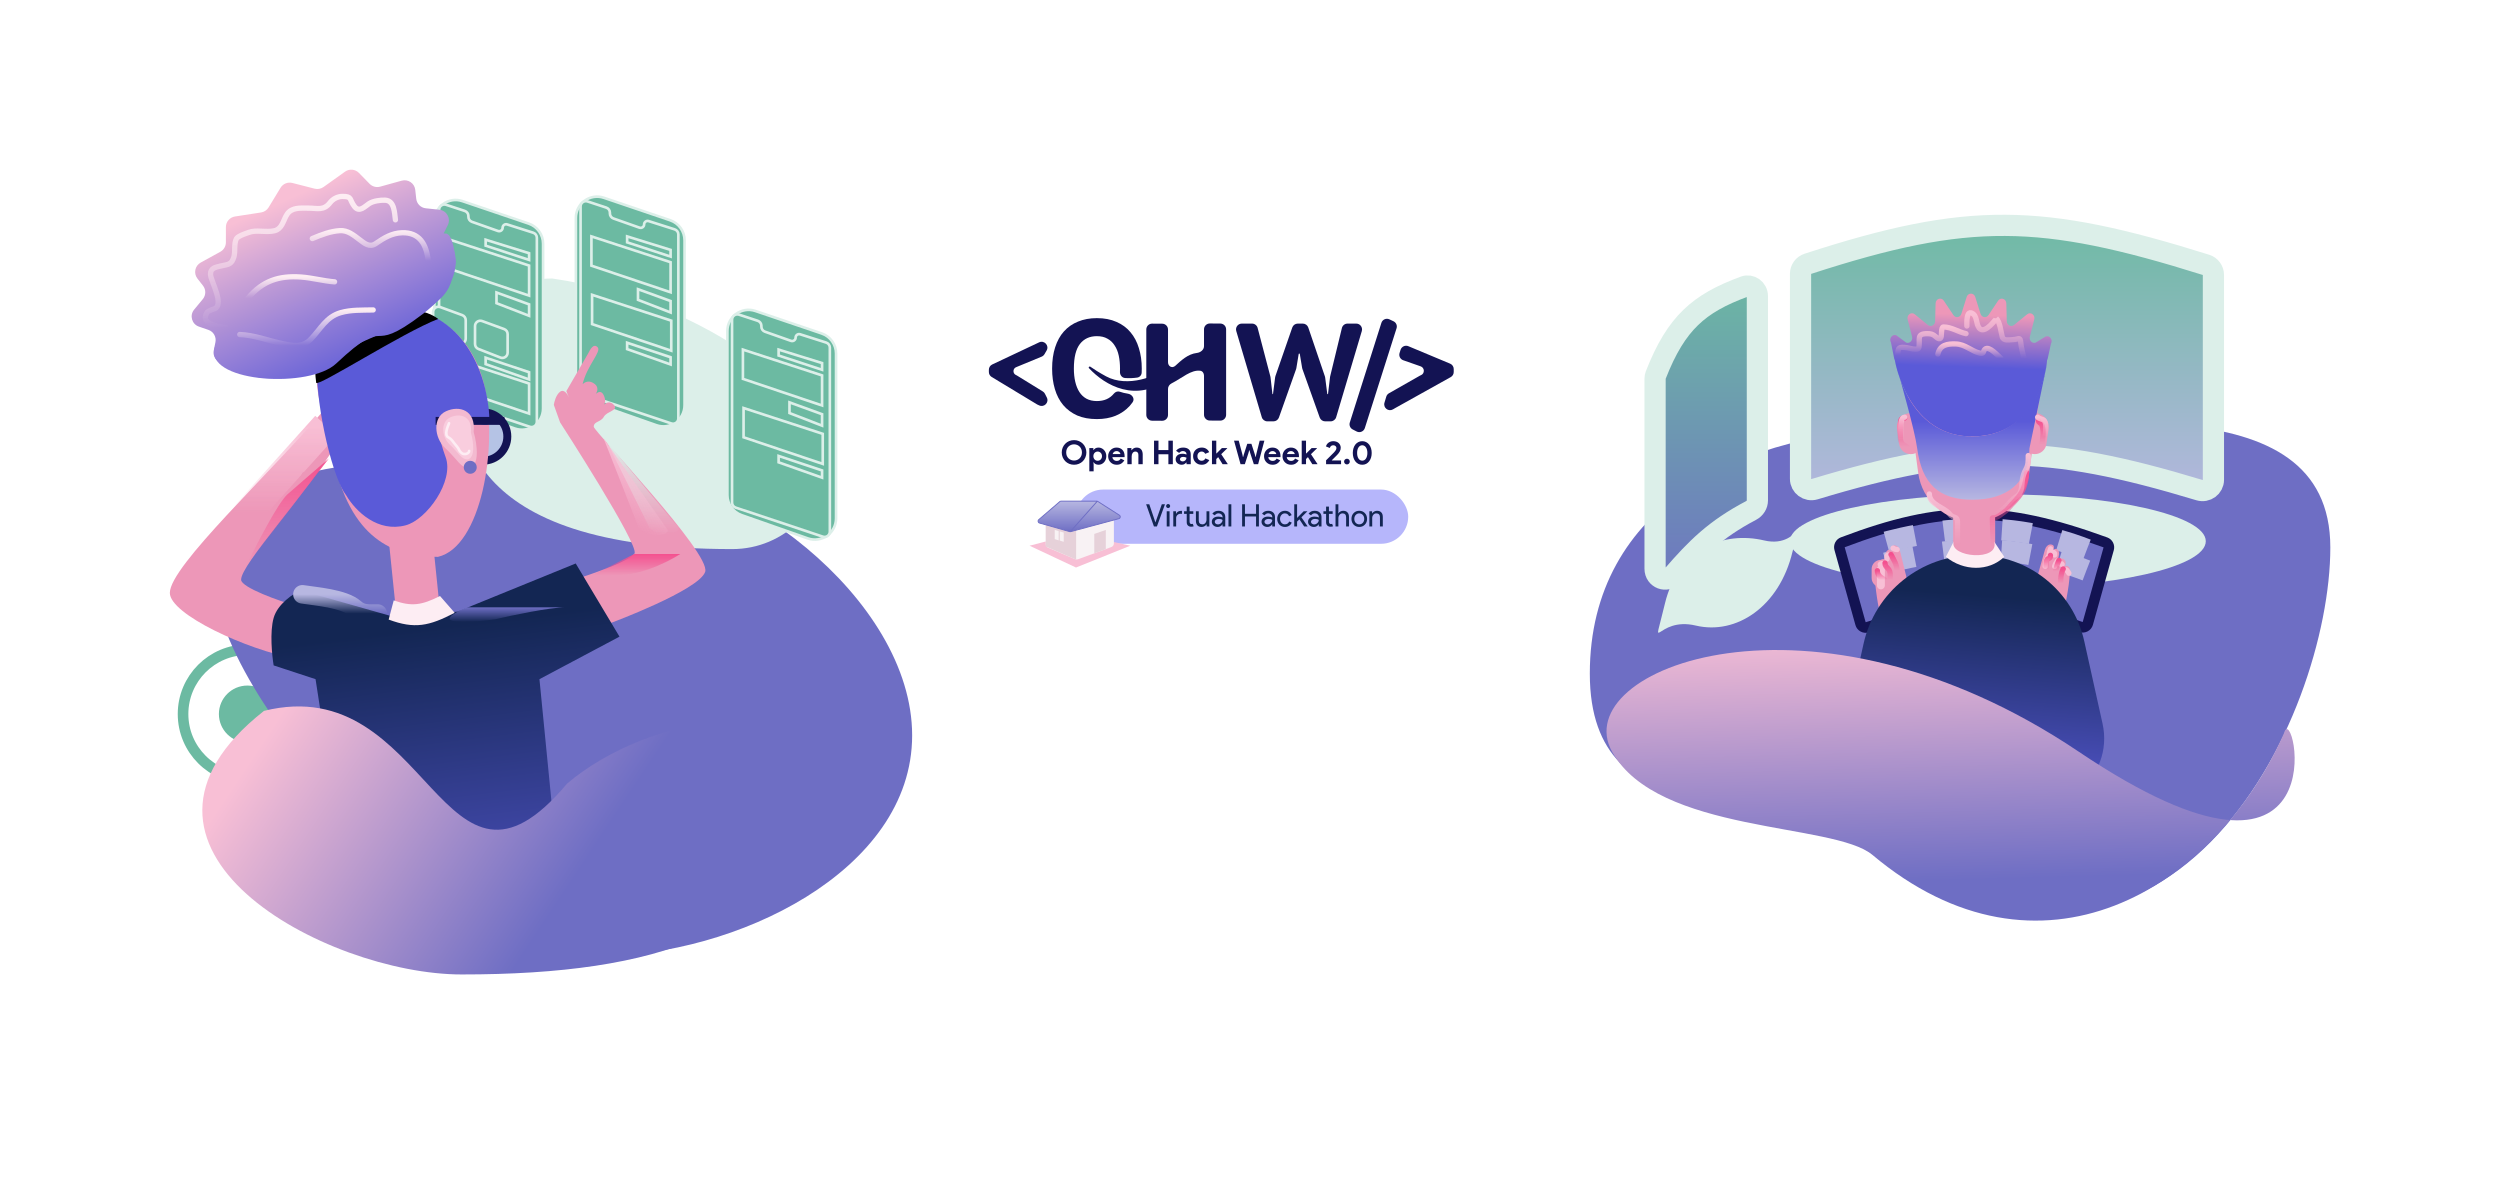 <svg width="943" height="447" viewBox="0 0 943 447" fill="none" xmlns="http://www.w3.org/2000/svg">
<g filter="url(#filter0_d)">
<path d="M887 190.502C887 253.809 826.903 386.193 707.129 301.279C676.773 279.758 607.679 301.382 607.679 238.075C607.679 174.767 665.116 145.874 728.424 145.874C791.731 145.874 887 127.194 887 190.502Z" fill="#6E6EC4"/>
<ellipse cx="761.592" cy="188.152" rx="78.431" ry="17.716" fill="#DCEFE9"/>
<path d="M684.157 192.037C679.179 212.969 662.845 223.574 647.673 219.966C632.5 216.358 631.003 232.707 635.98 211.775C640.958 190.843 658.289 184.25 673.461 187.858C688.634 191.465 689.134 171.105 684.157 192.037Z" fill="#DCEFE9"/>
<path d="M689.883 83.522C720.391 73.598 742.331 68.891 764.331 69.002C786.349 69.114 808.73 74.053 840.132 83.916C841.774 84.432 842.903 85.968 842.903 87.703V165.004C842.903 167.671 840.266 169.668 837.594 168.86C808.858 160.162 787.023 155.632 765.052 155.546C743.075 155.461 721.234 159.822 692.481 168.511C689.801 169.321 687.162 167.318 687.162 164.651V87.289C687.162 85.568 688.269 84.047 689.883 83.522Z" fill="url(#paint0_linear)" stroke="#DCEFE9" stroke-width="8" stroke-linejoin="round"/>
<path d="M632.548 125.467C636.485 115.396 640.621 108.712 645.734 103.76C650.843 98.81 657.197 95.329 666.024 92.093C668.265 91.272 670.883 92.952 670.883 95.737V172.788C670.883 174.291 670.002 175.766 668.503 176.555C654.829 183.757 647.838 190.857 638.994 201.043C636.607 203.792 632.294 202.179 632.294 198.542V126.848C632.294 126.363 632.384 125.888 632.548 125.467Z" fill="url(#paint1_linear)" stroke="#DCEFE9" stroke-width="8" stroke-linejoin="round"/>
<path d="M703.073 188.566C721.797 181.47 736.75 177.952 751.872 177.94C767 177.929 782.454 181.427 802.18 188.603C803.14 188.952 803.677 189.992 803.397 190.992L795.523 219.151C795.215 220.25 794.039 220.877 792.94 220.51C774.509 214.348 763.6 211.372 752.606 211.503C741.641 211.633 730.727 214.856 712.329 220.611C711.247 220.95 710.102 220.327 709.799 219.242L701.885 190.942C701.608 189.951 702.131 188.923 703.073 188.566Z" fill="#6E6EC4" stroke="#131353" stroke-width="4"/>
<path d="M795.163 191.283C789.431 189.047 772.866 182.993 752.459 183.543C732.052 184.094 715.612 189.506 709.944 191.283" stroke="#B7B7E1" stroke-width="8" stroke-dasharray="11 11"/>
<path d="M794.974 199.195C789.242 196.959 772.677 190.905 752.27 191.455C731.863 192.005 715.424 197.418 709.755 199.195" stroke="#B7B7E1" stroke-width="8" stroke-dasharray="11 11"/>
<path d="M775.695 204.32L779.361 191.318C779.606 190.516 780.461 189.014 781.927 189.426C783.024 189.735 782.822 190.768 782.395 191.605C782.819 191.11 783.437 190.764 784.127 191.318C785.153 192.144 784.554 194.185 784.127 195.102C784.615 194.758 785.813 194.277 786.693 195.102C787.573 195.928 787.059 197.396 786.693 198.026C786.937 197.625 787.646 197.063 788.526 198.026C789.405 198.989 787.67 209.709 786.693 213.436L775.695 204.32Z" fill="#ED97B8"/>
<path d="M727.89 204.83L724.655 191.74C724.438 190.931 723.637 189.408 722.176 189.783C721.083 190.063 721.252 191.101 721.649 191.949C721.245 191.443 720.644 191.081 719.946 191.618C718.908 192.417 719.438 194.472 719.834 195.4C719.361 195.044 718.192 194.532 717.298 195.335C716.404 196.138 716.868 197.618 717.211 198.258C716.982 197.85 716.298 197.27 715.4 198.211C714.502 199.151 715.897 209.911 716.752 213.661L727.89 204.83Z" fill="#ED97B8"/>
<path d="M727.65 133.879C725.589 118.829 737.285 105.421 752.476 105.421V105.421C767.666 105.421 779.362 118.829 777.301 133.879L773.377 162.523C771.946 172.97 763.02 180.756 752.476 180.756V180.756C741.931 180.756 733.005 172.97 731.574 162.523L727.65 133.879Z" fill="#ED97B8"/>
<path d="M723.553 145.783C723.113 142.633 725.559 139.821 728.74 139.821V139.821C731.921 139.821 734.367 142.633 733.927 145.783L733.131 151.481C732.825 153.671 730.951 155.301 728.74 155.301V155.301C726.528 155.301 724.655 153.671 724.349 151.481L723.553 145.783Z" fill="#ED97B8"/>
<path d="M770.337 145.783C769.897 142.633 772.343 139.821 775.524 139.821V139.821C778.704 139.821 781.151 142.633 780.71 145.783L779.914 151.481C779.608 153.671 777.735 155.301 775.524 155.301V155.301C773.312 155.301 771.439 153.671 771.133 151.481L770.337 145.783Z" fill="#ED97B8"/>
<path d="M801.073 256.913C805.597 277.292 784.974 294.127 765.913 285.614V285.614C759.659 282.821 752.541 282.672 746.175 285.201L744.661 285.802C722.832 294.475 700.195 275.192 705.285 252.262L710.92 226.88C715.264 207.312 732.618 193.388 752.663 193.388L753.735 193.388C773.153 193.388 789.965 206.876 794.173 225.833L801.073 256.913Z" fill="url(#paint2_linear)"/>
<path d="M753.06 96.01C752.536 94.34 750.351 94.34 749.828 96.01L747.832 102.375C747.387 103.795 745.646 104.079 744.833 102.864L741.191 97.417C740.236 95.988 738.148 96.685 738.103 98.447L737.931 105.166C737.893 106.664 736.306 107.49 735.199 106.588L730.233 102.544C728.931 101.483 727.125 102.814 727.563 104.513L729.231 110.987C729.603 112.431 728.312 113.726 727.008 113.218L723.293 110.474C721.759 109.876 720.397 111.722 721.278 113.206L722.504 119.323C722.617 119.512 722.692 119.71 722.735 119.91C722.735 119.91 727.563 149.625 753.06 148.593C778.557 147.561 780.152 119.91 780.152 119.91C780.195 119.71 780.271 119.512 780.383 119.323L781.609 113.667C782.491 112.184 781.128 110.337 779.594 110.936L775.88 113.218C774.576 113.726 773.285 112.431 773.657 110.987L775.325 104.513C775.762 102.814 773.957 101.483 772.654 102.544L767.689 106.588C766.581 107.49 764.995 106.664 764.956 105.166L764.785 98.447C764.74 96.685 762.652 95.988 761.696 97.417L758.054 102.864C757.242 104.079 755.5 103.795 755.055 102.375L753.06 96.01Z" fill="url(#paint3_linear)"/>
<path d="M731.161 153.16C730.154 145.596 725.041 128.794 723.294 121.338C723.294 121.338 727.538 148.593 751.979 148.617C776.421 148.641 780.111 121.338 780.111 121.338L773.502 153.16C773.502 166.48 764.48 172.5 751.979 172.5C739.478 172.5 732.956 166.652 731.161 153.16Z" fill="url(#paint4_linear)"/>
<path d="M744.736 178.692H760.56V191.764C754.381 195.352 750.916 194.796 744.736 191.764V178.692Z" fill="#ED97B8"/>
<path d="M744.908 188.324C743.205 194.27 762.344 195.926 760.216 188.324L764 194.033C758.152 199.676 748.581 199.455 741.984 194.033L744.908 188.324Z" fill="#FDEDF3"/>
<path d="M869.557 260.502C843.052 320.081 777.129 359.272 714.266 306.454C699.685 294.203 633.278 298.56 616.061 267.525C598.844 236.489 691.045 199.563 792.081 267.525C893.117 335.486 873.181 246.683 869.557 260.502Z" fill="url(#paint5_linear)"/>
<path d="M717.477 198.678C717.477 199.783 717.477 200.888 717.477 201.993" stroke="#ED97B8" stroke-width="7" stroke-linecap="round" stroke-linejoin="round"/>
<path d="M717.477 198.678C717.477 200.718 717.477 202.758 717.477 204.799" stroke="#F8BFD5" stroke-width="3" stroke-linecap="round" stroke-linejoin="round"/>
<path d="M779.448 197.658C779.474 196.319 779.705 195.546 780.355 194.399C780.559 194.038 780.954 193.504 780.978 193.067C781.024 192.234 781.241 191.768 781.488 191.027" stroke="#F8BFD5" stroke-width="2" stroke-linecap="round" stroke-linejoin="round"/>
<path d="M783.017 197.658C783.223 196.873 783.564 196.248 784.037 195.618" stroke="#F8BFD5" stroke-width="2" stroke-linecap="round" stroke-linejoin="round"/>
<path d="M783.018 193.322C781.665 192.265 782.412 191.904 783.018 192.812" stroke="#F8BFD5" stroke-width="2" stroke-linecap="round" stroke-linejoin="round"/>
<path d="M785.823 196.893C784.771 196.677 784.542 196.638 785.568 196.638" stroke="#F8BFD5" stroke-width="2" stroke-linecap="round" stroke-linejoin="round"/>
<path d="M788.373 200.208C788.063 199.782 787.805 199.159 787.353 198.933" stroke="#F8BFD5" stroke-width="2" stroke-linecap="round" stroke-linejoin="round"/>
<path d="M718.752 196.638C718.265 196.638 717.452 196.431 717.221 196.893" stroke="#F8BFD5" stroke-width="2" stroke-linecap="round" stroke-linejoin="round"/>
<path d="M723.597 191.282C722.697 191.26 722.633 191.055 722.067 190.772" stroke="#F8BFD5" stroke-width="2" stroke-linecap="round" stroke-linejoin="round"/>
<path d="M719.772 194.853C719.772 193.849 719.505 193.322 720.537 193.322" stroke="#F8BFD5" stroke-width="2" stroke-linecap="round" stroke-linejoin="round"/>
<path d="M779.809 198.942C779.822 198.102 779.451 195.002 780.613 194.743C781.391 194.571 781.417 194.155 781.417 193.475" stroke="url(#paint6_linear)" stroke-width="2" stroke-linecap="round" stroke-linejoin="round"/>
<path d="M783.346 199.585C783.686 197.959 783.993 196.683 784.632 195.404" stroke="url(#paint7_linear)" stroke-width="2" stroke-linecap="round" stroke-linejoin="round"/>
<path d="M719.029 202.801C717.523 201.869 716.134 201.137 716.134 199.263" stroke="url(#paint8_linear)" stroke-width="2" stroke-linecap="round" stroke-linejoin="round"/>
<path d="M720.958 202.801C720.958 201.258 721.29 199.595 720.118 198.424C719.431 197.736 719.029 197.326 719.029 196.369" stroke="url(#paint9_linear)" stroke-width="2" stroke-linecap="round" stroke-linejoin="round"/>
<path d="M723.531 199.263C723.471 196.695 722.289 195.171 721.28 193.153" stroke="url(#paint10_linear)" stroke-width="2" stroke-linecap="round" stroke-linejoin="round"/>
<path d="M785.275 204.087C785.275 202.008 785.361 200.378 786.24 198.62" stroke="url(#paint11_linear)" stroke-width="2" stroke-linecap="round" stroke-linejoin="round"/>
<path d="M759.871 190.259C759.871 187.028 759.549 183.845 759.549 180.629C759.549 179.142 759.214 179.406 760.264 179.325C761.632 179.22 763.366 177.525 764.498 176.77C765.148 176.337 766.026 175.131 766.624 174.501C768.496 172.531 770.444 170.616 771.377 167.819C771.97 166.039 772.413 164.177 772.413 162.281" stroke="url(#paint12_linear)" stroke-width="2" stroke-linecap="round" stroke-linejoin="round"/>
<path d="M727.39 152.633C725.561 151.645 724.817 151.072 724.817 149.024C724.817 147.448 724.737 145.845 724.835 144.272C724.938 142.618 724.788 141.699 726.425 141.699" stroke="url(#paint13_linear)" stroke-width="2" stroke-linecap="round" stroke-linejoin="round"/>
<path d="M778.201 151.668C778.529 149.499 779.029 146.484 778.201 144.343C777.855 143.446 776.915 143.497 776.915 142.664" stroke="url(#paint14_linear)" stroke-width="2" stroke-linecap="round" stroke-linejoin="round"/>
<path d="M761.156 177.717C763.557 176.335 764.837 174.896 766.623 172.911C767.515 171.92 768.863 171.335 769.66 170.32C770.659 169.05 770.623 166.619 770.804 165.175C770.969 163.853 771.467 162.264 772.09 161.173C773.127 159.358 773.055 157.991 773.055 155.849" stroke="url(#paint15_linear)" stroke-width="2" stroke-linecap="round" stroke-linejoin="round"/>
<path d="M725.139 149.739C725.139 148.501 724.208 141.377 726.425 141.377" stroke="url(#paint16_linear)" stroke-width="2" stroke-linecap="round" stroke-linejoin="round"/>
<path d="M779.487 148.774C779.487 147.202 780.107 144.095 779.165 142.735C778.733 142.11 777.26 142.044 776.593 141.377" stroke="url(#paint17_linear)" stroke-width="2" stroke-linecap="round" stroke-linejoin="round"/>
<path d="M746.364 189.294C746.364 186.501 746.364 183.708 746.364 180.915C746.364 178.41 744.817 179.74 743.47 177.967C741.51 175.388 735.751 174.388 735.751 170.32" stroke="url(#paint18_linear)" stroke-width="2" stroke-linecap="round" stroke-linejoin="round"/>
<path d="M723.853 117.902C723.853 114.951 724.274 114.774 727.283 115.15C728.087 115.251 731.579 116.465 731.821 115.043C732.339 111.993 730.736 109.862 734.912 109.862C736.287 109.862 737.062 109.997 738.128 110.97C738.838 111.618 739.963 112.417 740.236 110.916C740.354 110.264 740.221 107.325 741.04 107.325C744.038 107.325 746.716 109.248 749.58 109.862" stroke="url(#paint19_linear)" stroke-width="2" stroke-linecap="round" stroke-linejoin="round"/>
<path d="M749.901 106.967C749.909 106.108 749.53 100.328 752.295 102.429C753.97 103.703 753.263 107.056 755.046 108.182C757.178 109.529 760.997 104.148 761.014 104.162C762.394 105.345 762.775 109.438 763.265 111.112C763.731 112.708 766.047 112.158 767.41 112.095C769.57 111.995 769.989 110.864 770.233 113.221C770.444 115.267 770.953 117.212 771.448 119.188" stroke="url(#paint20_linear)" stroke-width="2" stroke-linecap="round" stroke-linejoin="round"/>
<path d="M738.967 117.58C739.73 114.11 742.475 113.635 745.703 113.739C749.349 113.856 751.522 116.44 754.85 117.223C756.447 117.598 755.919 116.462 756.726 115.722C758.312 114.268 761.788 118.428 762.765 119.188" stroke="url(#paint21_linear)" stroke-width="2" stroke-linecap="round" stroke-linejoin="round"/>
</g>
<g filter="url(#filter1_d)">
<circle r="10.744" transform="matrix(-1 0 0 1 101.31 253.334)" fill="#6CBAA2"/>
<circle r="24.264" transform="matrix(-1 0 0 1 101.311 253.334)" stroke="#6CBAA2" stroke-width="4"/>
<path d="M88.232 198.718C88.232 250.145 182.151 344.66 233.578 344.66C285.004 344.66 352.062 312.819 352.062 261.392C352.062 209.965 285.004 158.427 233.578 158.427C182.151 158.427 88.232 147.291 88.232 198.718Z" fill="#6E6EC4"/>
<path d="M180.698 124.458C180.698 144.015 180.698 191.116 284.223 191.116C303.858 191.116 319.776 175.261 319.776 155.704C319.776 136.146 277.426 97.898 216.252 89.046C196.616 89.046 180.698 104.9 180.698 124.458Z" fill="#DCEFE9"/>
<path d="M182.427 59.864L207.416 68.343C210.662 69.445 212.845 72.491 212.845 75.919V138.094C212.845 143.608 207.398 147.468 202.195 145.642L177.207 136.869C174.002 135.744 171.857 132.717 171.857 129.32V67.44C171.857 61.962 177.239 58.104 182.427 59.864Z" fill="#6CBAA2" stroke="#DCEFE9"/>
<path d="M173.614 132.135V63.139C173.614 61.778 174.945 60.814 176.238 61.239L183.305 63.562C184.126 63.832 184.68 64.599 184.68 65.462V65.782C184.68 66.63 185.216 67.386 186.016 67.668L195.849 71.131C196.7 71.431 197.592 70.799 197.592 69.897C197.592 69.011 198.453 68.382 199.297 68.65L209.11 71.775C209.94 72.039 210.503 72.81 210.503 73.681V143.093C210.503 144.458 209.166 145.422 207.871 144.991L174.981 134.032C174.164 133.76 173.614 132.996 173.614 132.135Z" fill="#6CBAA2" stroke="#DCEFE9"/>
<path d="M191.18 74.43L207.576 79.512V82.042L191.18 76.666V74.43Z" fill="#6CBAA2" stroke="#DCEFE9"/>
<path d="M191.18 118.932L207.576 124.405V127.13L191.18 121.341V118.932Z" fill="#6CBAA2" stroke="#DCEFE9"/>
<path d="M177.713 74.43L207.576 84.167V95.51L177.713 85.469V74.43Z" fill="#6CBAA2" stroke="#DCEFE9"/>
<path d="M177.713 118.932L207.576 128.669V140.012L177.713 129.972V118.932Z" fill="#6CBAA2" stroke="#DCEFE9"/>
<g filter="url(#filter2_d)">
<path d="M193.866 104.103L202.163 107.132C202.952 107.42 203.477 108.171 203.477 109.011V116.006C203.477 117.413 202.062 118.381 200.751 117.87L192.454 114.636C191.686 114.337 191.18 113.597 191.18 112.773V105.981C191.18 104.592 192.561 103.626 193.866 104.103Z" fill="#6CBAA2"/>
<path d="M193.866 104.103L202.163 107.132C202.952 107.42 203.477 108.171 203.477 109.011V116.006C203.477 117.413 202.062 118.381 200.751 117.87L192.454 114.636C191.686 114.337 191.18 113.597 191.18 112.773V105.981C191.18 104.592 192.561 103.626 193.866 104.103Z" stroke="#DCEFE9"/>
</g>
<g filter="url(#filter3_d)">
<path d="M178.056 98.833L186.353 101.862C187.142 102.15 187.667 102.901 187.667 103.741V110.736C187.667 112.143 186.252 113.111 184.941 112.6L176.644 109.366C175.876 109.067 175.37 108.327 175.37 107.503V100.711C175.37 99.323 176.752 98.356 178.056 98.833Z" fill="#6CBAA2"/>
<path d="M178.056 98.833L186.353 101.862C187.142 102.15 187.667 102.901 187.667 103.741V110.736C187.667 112.143 186.252 113.111 184.941 112.6L176.644 109.366C175.876 109.067 175.37 108.327 175.37 107.503V100.711C175.37 99.323 176.752 98.356 178.056 98.833Z" stroke="#DCEFE9"/>
</g>
<g filter="url(#filter4_d)">
<path d="M162.246 91.806L170.543 94.835C171.332 95.124 171.857 95.874 171.857 96.714V103.709C171.857 105.117 170.442 106.084 169.131 105.573L160.834 102.339C160.066 102.04 159.56 101.3 159.56 100.476V93.685C159.56 92.296 160.941 91.33 162.246 91.806Z" fill="#6CBAA2"/>
<path d="M162.246 91.806L170.543 94.835C171.332 95.124 171.857 95.874 171.857 96.714V103.709C171.857 105.117 170.442 106.084 169.131 105.573L160.834 102.339C160.066 102.04 159.56 101.3 159.56 100.476V93.685C159.56 92.296 160.941 91.33 162.246 91.806Z" stroke="#DCEFE9"/>
</g>
<path d="M195.279 94.339L207.576 98.8V103.122L195.279 98.36V94.339Z" fill="#6CBAA2" stroke="#DCEFE9"/>
<path d="M235.8 58.609L260.789 67.087C264.035 68.189 266.218 71.236 266.218 74.663V136.838C266.218 142.352 260.771 146.213 255.568 144.386L230.579 135.613C227.374 134.488 225.229 131.461 225.229 128.065V66.184C225.229 60.706 230.612 56.848 235.8 58.609Z" fill="#6CBAA2" stroke="#DCEFE9"/>
<path d="M226.987 130.879V61.884C226.987 60.522 228.318 59.559 229.611 59.984L236.678 62.307C237.499 62.577 238.054 63.343 238.054 64.207V64.526C238.054 65.374 238.589 66.131 239.389 66.412L249.222 69.876C250.073 70.175 250.965 69.544 250.965 68.641C250.965 67.756 251.827 67.126 252.671 67.395L262.484 70.519C263.313 70.784 263.877 71.554 263.877 72.425V141.837C263.877 143.202 262.54 144.166 261.245 143.735L228.355 132.776C227.538 132.504 226.987 131.74 226.987 130.879Z" fill="#6CBAA2" stroke="#DCEFE9"/>
<path d="M244.553 73.174L260.948 78.256V80.786L244.553 75.411V73.174Z" fill="#6CBAA2" stroke="#DCEFE9"/>
<path d="M244.553 113.281L260.948 118.754V121.479L244.553 115.689V113.281Z" fill="#6CBAA2" stroke="#DCEFE9"/>
<path d="M231.085 73.174L260.948 82.911V94.254L231.085 84.214V73.174Z" fill="#6CBAA2" stroke="#DCEFE9"/>
<path d="M231.332 95.208L261.195 104.945V116.288L231.332 106.248V95.208Z" fill="#6CBAA2" stroke="#DCEFE9"/>
<path d="M248.652 93.083L260.948 97.544V101.866L248.652 97.104V93.083Z" fill="#6CBAA2" stroke="#DCEFE9"/>
<path d="M292.94 101.306L317.929 109.785C321.175 110.886 323.358 113.933 323.358 117.361V179.536C323.358 185.05 317.911 188.91 312.708 187.084L287.719 178.311C284.514 177.186 282.369 174.159 282.369 170.762V108.882C282.369 103.404 287.752 99.546 292.94 101.306Z" fill="#6CBAA2" stroke="#DCEFE9"/>
<path d="M284.126 173.577V104.581C284.126 103.22 285.457 102.256 286.751 102.681L293.818 105.005C294.639 105.274 295.193 106.041 295.193 106.905V107.224C295.193 108.072 295.729 108.828 296.529 109.11L306.362 112.573C307.213 112.873 308.105 112.242 308.105 111.339C308.105 110.453 308.966 109.824 309.81 110.092L319.623 113.217C320.453 113.481 321.016 114.252 321.016 115.123V184.535C321.016 185.9 319.679 186.864 318.384 186.433L285.494 175.474C284.677 175.202 284.126 174.438 284.126 173.577Z" fill="#6CBAA2" stroke="#DCEFE9"/>
<path d="M301.693 115.872L318.089 120.954V123.484L301.693 118.109V115.872Z" fill="#6CBAA2" stroke="#DCEFE9"/>
<path d="M301.693 155.979L318.089 161.451V164.176L301.693 158.387V155.979Z" fill="#6CBAA2" stroke="#DCEFE9"/>
<path d="M288.225 115.872L318.089 125.609V136.952L288.225 126.912V115.872Z" fill="#6CBAA2" stroke="#DCEFE9"/>
<path d="M288.472 137.906L318.335 147.643V158.986L288.472 148.946V137.906Z" fill="#6CBAA2" stroke="#DCEFE9"/>
<path d="M305.792 135.781L318.089 140.242V144.564L305.792 139.802V135.781Z" fill="#6CBAA2" stroke="#DCEFE9"/>
<circle r="9.115" transform="matrix(-1 0 0 1 190.247 148.656)" fill="#5A5AD8" fill-opacity="0.3" stroke="#131353" stroke-width="3"/>
<path d="M98.943 202.676C98.943 205.612 113.738 210.854 119.242 212.348V232.399C101.235 229.097 72.062 215.765 72.062 207.63C72.062 197.486 110.042 162.573 130.329 138.512L135.743 150.307C123.016 171.066 98.943 196.779 98.943 202.676Z" fill="#ED97B8"/>
<path d="M97.35 173.725C95.32 175.984 95.504 179.462 97.763 181.493C100.023 183.523 103.5 183.338 105.531 181.079L97.35 173.725ZM126.903 140.85L97.35 173.725L105.531 181.079L135.083 148.204L126.903 140.85Z" fill="url(#paint22_linear)"/>
<path d="M219.263 143.325C219.263 143.325 249.222 189.607 247.335 192.768C245.447 195.93 227.283 201.78 227.283 201.78L238.37 219.001C238.37 219.001 271.632 206.64 273.991 199.704C276.35 192.768 231.967 146.674 231.967 144.976C231.967 142.853 234.596 143.325 235.775 141.202C236.955 139.079 241.437 138.843 239.55 136.72C238.04 135.021 236.405 136.012 235.775 136.72C236.247 136.169 236.545 134.904 235.775 133.181C234.897 131.212 233.656 131.828 232.751 132.53C233.368 131.648 233.783 130.057 232.439 128.935C230.367 127.205 228.597 128.07 227.755 128.935C229.406 121.811 235.004 116.621 233.417 114.969C231.848 113.338 230.539 115.958 229.901 117.235L229.878 117.281L221.622 131.53L222.565 133.889C222.093 132.709 220.772 130.633 219.263 131.766C217.753 132.898 217.061 135.54 216.904 136.72L219.263 143.325Z" fill="#ED97B8"/>
<path d="M264.032 183.098L236.875 150.616L253.015 183.116C253.949 184.105 256.692 185.943 260.188 185.378C263.685 184.813 264.208 183.623 264.032 183.098Z" fill="url(#paint23_linear)"/>
<path d="M259.886 183.981L235.652 149.264L248.909 183.042C249.754 184.109 252.327 186.177 255.859 185.918C259.392 185.658 260.016 184.518 259.886 183.981Z" fill="url(#paint24_linear)"/>
<path d="M134.151 158.67C141.064 188.994 158.401 194.048 173.186 194.048C189.445 190.341 196.018 152.793 190.718 129.548C185.419 106.302 164.534 94.163 141.652 103.363C118.77 112.563 128.851 135.424 134.151 158.67Z" fill="#ED97B8"/>
<path d="M160.996 182.153C150.514 184.928 142.203 176.963 138.586 170.83C133.679 164.695 127.498 139.455 127.498 122.707C127.734 114.686 133.962 98.881 156.986 99.825C185.765 101.004 192.606 130.006 192.606 142.994C192.606 149.363 165.643 128.076 176.093 156.44C179.396 165.404 169.016 180.03 160.996 182.153Z" fill="#5A5AD8"/>
<path d="M198.268 142.758H172.319" stroke="#131353" stroke-width="3"/>
<path d="M175.83 152.91C180.68 157.405 181.786 160.703 185.163 160.528C188.832 159.489 188.139 152.152 186.654 146.906C187.552 138.698 181.304 136.774 176.187 139.146C171.07 141.517 171.831 149.203 175.83 152.91Z" fill="#F3BAD0"/>
<path d="M177.591 151.628C181.187 154.961 182.008 157.406 184.511 157.277C187.232 156.506 186.718 151.066 185.617 147.176C186.283 141.091 181.65 139.664 177.856 141.423C174.062 143.181 174.626 148.88 177.591 151.628Z" fill="#F9CDDE"/>
<path d="M127.263 128.368C125.632 115.866 130.015 114.214 130.094 112.327C130.094 112.327 132.3 112.043 136.699 110.44C144.785 107.494 154.35 102.681 163.591 101.476C169.017 100.768 173.263 104.307 173.263 104.307C159.974 109.418 127.514 130.295 127.263 128.368Z" fill="black"/>
<path d="M113.818 54.83C114.744 53.308 116.555 52.57 118.28 53.012L126.68 55.165C127.836 55.461 129.063 55.232 130.035 54.539L138.143 48.753C139.767 47.594 141.993 47.791 143.387 49.218L147.412 53.335C148.443 54.39 149.966 54.8 151.387 54.406L159.53 52.147C161.933 51.481 164.36 53.125 164.633 55.603L165.006 58.985C165.214 60.874 166.709 62.363 168.598 62.565L173.715 63.111C176.523 63.411 178.168 66.422 176.902 68.947L175.197 72.35C175.056 72.631 178.717 68.806 179.883 83.036C176.902 92.497 182.227 96.825 144.44 113.058C103.673 138.04 99.899 121.144 89.887 119.979C88.881 119.066 88.337 117.659 88.635 116.179L89.263 113.058C89.663 111.072 88.533 109.097 86.618 108.435L83.019 107.193C80.35 106.271 79.422 102.967 81.222 100.791L84.5 96.825C85.711 95.36 85.739 93.25 84.568 91.754L82.471 89.074C80.935 87.11 81.523 84.238 83.707 83.036L91.111 78.961C92.403 78.25 93.205 76.892 93.206 75.418L93.207 69.66C93.208 67.665 94.662 65.969 96.633 65.663L106.477 64.136C107.656 63.953 108.695 63.259 109.315 62.239L113.818 54.83Z" fill="url(#paint25_linear)"/>
<path d="M167.458 102.451C185.099 88.976 180.168 76.51 175.497 71.961L154.253 77.714C132.677 86.147 89.912 105.549 88.747 116.156C87.406 128.368 124.807 130.494 134.791 121.144C155.793 101.475 145.408 119.296 167.458 102.451Z" fill="url(#paint26_linear)"/>
<path d="M171.106 186.497L154.68 188.182L157.071 211.494C163.495 214.083 167.093 213.618 173.497 209.809L171.106 186.497Z" fill="#ED97B8"/>
<path d="M121.366 206.686L157.93 217.066L180.576 214.707L225.161 196.543L241.674 224.143L211.479 240.184L219.498 321.679C219.498 344.798 187.646 331.984 170.85 331.984C154.054 331.984 138.617 352.868 138.617 315.412L127.027 240.184L111.222 234.994C110.593 231.22 109.712 222.35 111.222 217.066C112.732 211.782 118.613 207.944 121.366 206.686Z" fill="url(#paint27_linear)"/>
<path d="M173.97 208.809C167.082 212.304 163.256 212.884 156.514 210.461L154.605 217.7C164.392 221.34 169.836 220.179 179.503 215.146L173.97 208.809Z" fill="#FDEDF3"/>
<path d="M221.4 213.075H183.978C168.59 219.93 184.678 218.963 194.645 217.622C201.115 216.106 215.524 213.075 221.4 213.075Z" fill="url(#paint28_linear)"/>
<path d="M107.578 252.14C41.919 303.772 130.857 351.566 182.15 351.566C256.505 351.566 302.467 335.449 317.986 287.656C317.986 241.396 252.625 253.334 221.885 279.598C174.73 335.723 170.253 236.621 107.578 252.14Z" fill="url(#paint29_linear)"/>
<path d="M177.371 143.659C176.852 144.987 175.447 148.079 177.16 148.986C178.189 149.531 178.749 150.397 179.48 151.359C180.298 152.436 180.75 152.714 181.274 153.891C181.426 154.233 181.934 154.715 182.223 154.946C183.074 155.627 184.966 155.168 184.966 154.102" stroke="#FDEDF3" stroke-linecap="round" stroke-linejoin="round"/>
<path d="M102.182 191.603C104.391 186.876 106.642 183.82 110.252 180.21C112.964 177.498 114.492 174.583 116.423 171.296C118.264 168.161 121.013 165.808 122.594 162.646" stroke="#ED97B8" stroke-linecap="round" stroke-linejoin="round"/>
<path d="M122.594 162.646C116.536 172.588 105.635 180.123 101.233 191.128" stroke="#ED97B8" stroke-linecap="round" stroke-linejoin="round"/>
<path d="M101.233 191.128C108.298 181.511 115.717 172.171 124.493 164.071" stroke="#ED97B8" stroke-linecap="round" stroke-linejoin="round"/>
<circle cx="185.376" cy="160.265" r="2.448" fill="#6E6EC4"/>
<path d="M122.075 208.179C126.902 208.976 137.643 209.678 141.906 213.468C144.533 215.803 147.212 215.451 150.5 215.451" stroke="url(#paint30_linear)" stroke-width="7" stroke-linecap="round" stroke-linejoin="round"/>
<path d="M100.741 197.687L132.042 156.943C128.37 160.09 120.116 167.19 116.479 170.408C112.842 173.625 104.471 189.935 100.741 197.687Z" fill="url(#paint31_linear)"/>
<path d="M264.592 192.966H247.28L231.892 200.66C232.766 201.01 236.508 201.499 244.482 200.66C252.456 199.82 261.211 195.181 264.592 192.966Z" fill="url(#paint32_linear)"/>
<path d="M93.139 107.533C90.688 107.264 83.283 106.328 86.076 101.892C86.417 101.349 88.042 100.728 88.626 100.568C93.015 99.361 87.452 89.917 87.4 87.52C87.348 85.152 89.125 84.834 91.275 84.332C93.998 83.695 95.355 83.909 96.229 80.898C96.848 78.768 96.138 75.932 97.21 73.982C97.773 72.959 101.957 71.57 102.949 71.357C105.7 70.768 110.171 71.981 112.588 70.621C114.655 69.459 115.065 66.558 116.341 64.735C118.136 62.171 121.35 62.503 124.213 62.503C127.789 62.503 130.08 63.594 132.552 60.37C133.563 59.051 135.389 58.089 137.139 58.089C140.985 58.089 139.572 59.115 141.725 61.915C143.557 64.297 145.586 61.865 147.219 60.811C148.807 59.786 151.387 59.449 153.228 59.511C156.829 59.632 156.778 64.302 157.152 66.918" stroke="url(#paint33_linear)" stroke-width="2" stroke-linecap="round" stroke-linejoin="round"/>
<path d="M101.527 96.496C106.918 90.028 113.141 87.874 121.59 88.501C125.834 88.816 129.954 89.99 134.196 90.316" stroke="url(#paint34_linear)" stroke-width="2" stroke-linecap="round" stroke-linejoin="round"/>
<path d="M125.808 73.982C129.131 72.597 132.571 71.224 136.207 70.99C139.106 70.802 141.371 72.69 143.564 74.35C145.522 75.831 147.412 77.468 149.696 75.895C152.826 73.739 155.788 71.922 159.653 71.799C166.228 71.59 168.895 76.186 169.513 82.37" stroke="url(#paint35_linear)" stroke-width="2" stroke-linecap="round" stroke-linejoin="round"/>
<path d="M98.437 110.182C103.777 110.393 108.898 112.384 114.085 113.517C118.414 114.464 122.001 115.311 125.317 111.85C128.974 108.033 131.03 103.534 136.501 101.941C140.427 100.799 144.724 101.017 148.764 100.911" stroke="url(#paint36_linear)" stroke-width="2" stroke-linecap="round" stroke-linejoin="round"/>
</g>
<path d="M454.152 141.692C454.152 140.808 453.623 139.964 452.746 139.85C449.254 139.398 445.974 142.536 441.882 144.632C441.101 145.032 440.574 145.818 440.574 146.695V156.524C440.574 157.74 439.583 158.724 438.367 158.716L434.561 158.689C433.356 158.681 432.384 157.702 432.384 156.497V124.265C432.384 123.049 433.375 122.065 434.592 122.073L438.398 122.1C439.602 122.108 440.574 123.087 440.574 124.292V136.606C440.574 138.218 442.134 139.063 443.326 137.978C445.474 136.024 448.053 133.525 451.445 133.135C452.835 132.976 454.152 131.959 454.152 130.56V124.209C454.152 122.993 455.142 122.009 456.358 122.017L460.315 122.044C461.52 122.052 462.492 123.03 462.492 124.235V156.468C462.492 157.684 461.502 158.667 460.286 158.659L456.329 158.633C455.124 158.625 454.152 157.646 454.152 156.441V141.692Z" fill="#131353"/>
<path d="M479.191 142.044C479.218 142.146 479.237 142.249 479.249 142.354L479.951 148.578C479.958 148.638 480.008 148.683 480.068 148.683C480.127 148.683 480.178 148.639 480.185 148.58L480.979 142.319C480.999 142.168 481.033 142.02 481.083 141.876L487.449 123.531C487.755 122.649 488.586 122.058 489.52 122.058H491.408C492.347 122.058 493.181 122.656 493.483 123.544L499.755 141.989C499.802 142.127 499.835 142.27 499.854 142.414L500.645 148.554C500.655 148.628 500.717 148.683 500.792 148.683C500.867 148.683 500.93 148.627 500.939 148.553L501.707 142.092L506.162 123.733C506.4 122.75 507.28 122.058 508.292 122.058H511.574C513.04 122.058 514.093 123.47 513.675 124.875L504.003 157.369C503.726 158.298 502.872 158.936 501.902 158.936H499.855C498.928 158.936 498.102 158.353 497.79 157.48L491.266 139.19C491.223 139.067 491.19 138.942 491.169 138.813L490.29 133.537C490.273 133.433 490.183 133.357 490.077 133.357C489.972 133.357 489.882 133.433 489.864 133.537L488.985 138.866C488.964 138.994 488.931 139.12 488.888 139.242L482.415 157.477C482.104 158.351 481.277 158.936 480.349 158.936H478.045C477.074 158.936 476.219 158.297 475.944 157.366L466.318 124.872C465.902 123.468 466.954 122.058 468.419 122.058H472.26C473.257 122.058 474.128 122.73 474.381 123.694L479.191 142.044Z" fill="#131353"/>
<path d="M521.064 121.777C521.465 120.512 522.889 119.891 524.089 120.457L525.628 121.184C526.621 121.653 527.114 122.784 526.781 123.83L514.813 161.473C514.401 162.769 512.92 163.38 511.713 162.753L510.223 161.979C509.278 161.488 508.823 160.388 509.145 159.372L521.064 121.777Z" fill="#131353"/>
<path d="M546.999 137.177C547.814 137.518 548.345 138.315 548.345 139.199V140.324C548.345 141.118 547.915 141.851 547.221 142.238L526.36 153.872L525.425 154.416C523.709 155.415 521.655 153.799 522.222 151.896L522.9 149.621C523.061 149.079 523.425 148.621 523.916 148.342L535.617 141.686C535.704 141.636 535.795 141.593 535.89 141.559C537.507 140.971 537.446 138.663 535.8 138.158L529.283 135.877C528.166 135.486 527.561 134.28 527.916 133.151L528.294 131.95C528.681 130.72 530.04 130.088 531.23 130.585L546.999 137.177Z" fill="#131353"/>
<path d="M374.256 137.485C373.489 137.847 373 138.619 373 139.467V140.318C373 141.085 373.401 141.797 374.058 142.194L391.221 152.566L391.989 152.92C393.873 153.791 395.799 151.798 394.865 149.945L394.16 148.544C393.978 148.182 393.698 147.877 393.353 147.664L383.563 141.63C383.481 141.579 383.396 141.537 383.307 141.502C381.898 140.946 381.96 138.931 383.397 138.454L392.919 134.523C393.364 134.34 393.736 134.015 393.978 133.599L394.779 132.219C395.86 130.359 393.894 128.218 391.949 129.136L374.256 137.485Z" fill="#131353"/>
<path d="M398.007 130.985C397.24 133.356 396.857 136.041 396.857 139.04C396.857 141.865 397.206 144.446 397.903 146.782C398.599 149.118 399.645 151.124 401.039 152.797C402.467 154.471 404.227 155.779 406.318 156.721C408.444 157.627 410.918 158.081 413.74 158.081C416.354 158.081 418.706 157.662 420.797 156.825C422.888 155.953 424.665 154.715 426.128 153.111C426.523 152.67 426.892 152.201 427.236 151.706C428.159 150.378 427.016 148.724 425.415 148.493C424.35 148.339 423.34 148.087 422.376 147.754C421.581 147.478 420.701 147.804 420.17 148.456C418.636 150.339 416.493 151.28 413.74 151.28C412.242 151.28 410.935 150.984 409.82 150.391C408.74 149.798 407.851 148.961 407.154 147.88C406.457 146.799 405.935 145.509 405.586 144.01C405.238 142.51 405.064 140.854 405.064 139.04C405.064 134.786 405.83 131.682 407.363 129.729C408.897 127.777 411.022 126.8 413.74 126.8C415.308 126.8 416.633 127.114 417.713 127.742C418.828 128.334 419.734 129.189 420.431 130.305C421.163 131.386 421.685 132.676 421.999 134.176C422.313 135.675 422.469 137.297 422.469 139.04C422.469 139.463 422.462 139.873 422.448 140.272C422.407 141.436 423.198 142.505 424.359 142.589C425.957 142.704 427.498 142.637 428.966 142.425C429.901 142.289 430.595 141.507 430.64 140.564C430.664 140.065 430.676 139.557 430.676 139.04C430.676 136.216 430.31 133.635 429.578 131.299C428.881 128.962 427.818 126.957 426.39 125.283C424.996 123.609 423.236 122.319 421.11 121.412C419.02 120.471 416.563 120 413.74 120C411.092 120 408.722 120.436 406.632 121.308C404.541 122.145 402.764 123.383 401.3 125.022C399.871 126.626 398.774 128.613 398.007 130.985Z" fill="#131353"/>
<path d="M417.219 141.958C425.259 146.319 436.525 142.028 440.411 138.317C440.646 138.093 441.062 138.231 441.094 138.554L441.456 142.26C441.469 142.385 441.412 142.511 441.312 142.587C428.56 152.302 416.795 145.351 410.75 138.866C410.449 138.544 410.923 138.073 411.283 138.327C412.652 139.295 414.576 140.525 417.219 141.958Z" fill="#131353"/>
<path d="M405.137 175.304C404.475 175.304 403.858 175.184 403.286 174.944C402.723 174.704 402.235 174.377 401.821 173.963C401.407 173.541 401.08 173.048 400.84 172.485C400.608 171.914 400.492 171.305 400.492 170.659C400.492 170.013 400.608 169.409 400.84 168.846C401.08 168.275 401.407 167.782 401.821 167.368C402.235 166.946 402.723 166.614 403.286 166.374C403.858 166.134 404.475 166.014 405.137 166.014C405.799 166.014 406.412 166.134 406.975 166.374C407.546 166.614 408.039 166.946 408.453 167.368C408.867 167.782 409.19 168.275 409.422 168.846C409.662 169.409 409.782 170.013 409.782 170.659C409.782 171.305 409.662 171.914 409.422 172.485C409.19 173.048 408.867 173.541 408.453 173.963C408.039 174.377 407.546 174.704 406.975 174.944C406.412 175.184 405.799 175.304 405.137 175.304ZM405.137 173.715C405.551 173.715 405.936 173.64 406.292 173.491C406.656 173.342 406.971 173.135 407.236 172.87C407.509 172.605 407.72 172.286 407.869 171.914C408.027 171.533 408.105 171.115 408.105 170.659C408.105 170.204 408.027 169.79 407.869 169.417C407.72 169.036 407.509 168.713 407.236 168.448C406.971 168.183 406.656 167.976 406.292 167.827C405.936 167.678 405.551 167.604 405.137 167.604C404.723 167.604 404.334 167.678 403.969 167.827C403.613 167.976 403.299 168.183 403.026 168.448C402.761 168.713 402.549 169.036 402.392 169.417C402.243 169.79 402.169 170.204 402.169 170.659C402.169 171.115 402.243 171.533 402.392 171.914C402.549 172.286 402.761 172.605 403.026 172.87C403.299 173.135 403.613 173.342 403.969 173.491C404.334 173.64 404.723 173.715 405.137 173.715ZM410.891 169.02H412.419V169.753H412.518C412.667 169.496 412.899 169.276 413.213 169.094C413.528 168.912 413.917 168.821 414.381 168.821C414.77 168.821 415.139 168.904 415.486 169.069C415.842 169.227 416.153 169.45 416.418 169.74C416.691 170.022 416.906 170.361 417.064 170.759C417.221 171.156 417.3 171.591 417.3 172.063C417.3 172.535 417.221 172.969 417.064 173.367C416.906 173.764 416.691 174.108 416.418 174.398C416.153 174.679 415.842 174.903 415.486 175.068C415.139 175.226 414.77 175.304 414.381 175.304C413.917 175.304 413.528 175.213 413.213 175.031C412.899 174.849 412.667 174.63 412.518 174.373H412.419L412.518 175.242V177.788H410.891V169.02ZM414.046 173.802C414.261 173.802 414.464 173.76 414.654 173.677C414.853 173.595 415.027 173.479 415.176 173.33C415.325 173.181 415.445 172.998 415.536 172.783C415.627 172.568 415.673 172.328 415.673 172.063C415.673 171.798 415.627 171.558 415.536 171.342C415.445 171.127 415.325 170.945 415.176 170.796C415.027 170.647 414.853 170.531 414.654 170.448C414.464 170.365 414.261 170.324 414.046 170.324C413.83 170.324 413.623 170.365 413.425 170.448C413.234 170.523 413.064 170.634 412.915 170.783C412.766 170.932 412.646 171.115 412.555 171.33C412.464 171.545 412.419 171.789 412.419 172.063C412.419 172.336 412.464 172.58 412.555 172.795C412.646 173.011 412.766 173.193 412.915 173.342C413.064 173.491 413.234 173.607 413.425 173.69C413.623 173.764 413.83 173.802 414.046 173.802ZM424.102 173.64C423.821 174.137 423.44 174.538 422.96 174.845C422.488 175.151 421.908 175.304 421.221 175.304C420.757 175.304 420.327 175.226 419.929 175.068C419.54 174.903 419.2 174.675 418.911 174.385C418.621 174.095 418.393 173.756 418.228 173.367C418.07 172.969 417.992 172.535 417.992 172.063C417.992 171.624 418.07 171.21 418.228 170.821C418.385 170.423 418.604 170.08 418.886 169.79C419.167 169.492 419.499 169.256 419.879 169.082C420.269 168.908 420.695 168.821 421.159 168.821C421.647 168.821 422.082 168.904 422.463 169.069C422.844 169.227 423.163 169.45 423.419 169.74C423.676 170.022 423.87 170.357 424.003 170.746C424.135 171.135 424.202 171.558 424.202 172.013C424.202 172.071 424.202 172.121 424.202 172.162C424.193 172.212 424.189 172.257 424.189 172.299C424.181 172.34 424.177 172.386 424.177 172.435H419.594C419.627 172.684 419.693 172.899 419.792 173.081C419.9 173.255 420.028 173.404 420.178 173.528C420.335 173.644 420.505 173.731 420.687 173.789C420.869 173.839 421.055 173.864 421.246 173.864C421.618 173.864 421.925 173.781 422.165 173.615C422.413 173.441 422.608 173.226 422.749 172.969L424.102 173.64ZM422.624 171.28C422.616 171.173 422.579 171.053 422.513 170.92C422.455 170.788 422.363 170.663 422.239 170.547C422.123 170.431 421.974 170.336 421.792 170.262C421.618 170.187 421.407 170.15 421.159 170.15C420.811 170.15 420.505 170.249 420.24 170.448C419.975 170.647 419.788 170.924 419.681 171.28H422.624ZM426.769 169.815H426.868C427.058 169.508 427.315 169.268 427.638 169.094C427.961 168.912 428.329 168.821 428.743 168.821C429.124 168.821 429.46 168.883 429.749 169.007C430.039 169.132 430.275 169.31 430.457 169.541C430.648 169.765 430.789 170.038 430.88 170.361C430.979 170.676 431.029 171.028 431.029 171.417V175.106H429.402V171.616C429.402 171.177 429.302 170.854 429.104 170.647C428.913 170.431 428.632 170.324 428.259 170.324C428.035 170.324 427.837 170.374 427.663 170.473C427.497 170.564 427.352 170.692 427.228 170.858C427.112 171.015 427.021 171.206 426.955 171.429C426.897 171.645 426.868 171.876 426.868 172.125V175.106H425.241V169.02H426.769V169.815ZM435.301 166.213H436.977V169.765H440.716V166.213H442.393V175.106H440.716V171.355H436.977V175.106H435.301V166.213ZM447.549 174.46H447.45C447.26 174.692 447.028 174.89 446.754 175.056C446.49 175.222 446.146 175.304 445.724 175.304C445.409 175.304 445.111 175.251 444.829 175.143C444.556 175.044 444.316 174.903 444.109 174.721C443.902 174.538 443.74 174.319 443.625 174.062C443.509 173.806 443.451 173.524 443.451 173.218C443.451 172.903 443.513 172.622 443.637 172.373C443.761 172.117 443.935 171.897 444.159 171.715C444.382 171.533 444.643 171.396 444.941 171.305C445.247 171.206 445.579 171.156 445.935 171.156C446.332 171.156 446.659 171.189 446.916 171.255C447.173 171.313 447.384 171.375 447.549 171.442V171.255C447.549 170.932 447.421 170.667 447.164 170.46C446.908 170.245 446.589 170.138 446.208 170.138C445.645 170.138 445.169 170.374 444.78 170.845L443.6 170.038C444.246 169.227 445.127 168.821 446.245 168.821C447.189 168.821 447.91 169.045 448.406 169.492C448.903 169.931 449.152 170.585 449.152 171.454V175.106H447.549V174.46ZM447.549 172.634C447.359 172.543 447.16 172.473 446.953 172.423C446.754 172.365 446.535 172.336 446.295 172.336C445.906 172.336 445.604 172.423 445.388 172.597C445.181 172.762 445.078 172.969 445.078 173.218C445.078 173.466 445.177 173.665 445.376 173.814C445.583 173.963 445.819 174.038 446.084 174.038C446.299 174.038 446.498 174 446.68 173.926C446.862 173.843 447.015 173.739 447.14 173.615C447.272 173.483 447.371 173.334 447.438 173.168C447.512 172.994 447.549 172.816 447.549 172.634ZM456.16 173.553C455.895 174.066 455.522 174.489 455.042 174.82C454.57 175.143 453.978 175.304 453.266 175.304C452.794 175.304 452.359 175.226 451.962 175.068C451.573 174.903 451.233 174.675 450.944 174.385C450.662 174.095 450.438 173.756 450.273 173.367C450.115 172.969 450.037 172.535 450.037 172.063C450.037 171.591 450.115 171.156 450.273 170.759C450.438 170.361 450.662 170.022 450.944 169.74C451.233 169.45 451.573 169.227 451.962 169.069C452.359 168.904 452.794 168.821 453.266 168.821C453.97 168.821 454.562 168.982 455.042 169.305C455.522 169.628 455.874 170.046 456.098 170.56L454.607 171.181C454.467 170.899 454.285 170.688 454.061 170.547C453.846 170.398 453.572 170.324 453.241 170.324C453.026 170.324 452.823 170.365 452.633 170.448C452.442 170.531 452.272 170.647 452.123 170.796C451.983 170.945 451.871 171.127 451.788 171.342C451.705 171.558 451.664 171.798 451.664 172.063C451.664 172.328 451.705 172.568 451.788 172.783C451.871 172.998 451.983 173.181 452.123 173.33C452.272 173.479 452.442 173.595 452.633 173.677C452.823 173.76 453.026 173.802 453.241 173.802C453.581 173.802 453.866 173.727 454.098 173.578C454.338 173.421 454.529 173.197 454.67 172.907L456.16 173.553ZM457.153 166.213H458.78V171.057H458.854L460.891 169.02H462.903V169.119L460.643 171.317L463.09 175.006V175.106H461.164L459.5 172.435L458.78 173.143V175.106H457.153V166.213ZM465.474 166.213H467.25L468.629 171.404L468.827 172.361H468.927L469.187 171.404L470.467 167.405H472.032L473.323 171.404L473.572 172.348H473.671L473.857 171.404L475.149 166.213H476.925L474.565 175.106H472.951L471.56 170.821L471.299 169.839H471.2L470.939 170.821L469.548 175.106H467.933L465.474 166.213ZM482.905 173.64C482.623 174.137 482.242 174.538 481.762 174.845C481.29 175.151 480.71 175.304 480.023 175.304C479.559 175.304 479.129 175.226 478.731 175.068C478.342 174.903 478.003 174.675 477.713 174.385C477.423 174.095 477.195 173.756 477.03 173.367C476.872 172.969 476.794 172.535 476.794 172.063C476.794 171.624 476.872 171.21 477.03 170.821C477.187 170.423 477.407 170.08 477.688 169.79C477.97 169.492 478.301 169.256 478.682 169.082C479.071 168.908 479.497 168.821 479.961 168.821C480.449 168.821 480.884 168.904 481.265 169.069C481.646 169.227 481.965 169.45 482.221 169.74C482.478 170.022 482.673 170.357 482.805 170.746C482.938 171.135 483.004 171.558 483.004 172.013C483.004 172.071 483.004 172.121 483.004 172.162C482.996 172.212 482.991 172.257 482.991 172.299C482.983 172.34 482.979 172.386 482.979 172.435H478.396C478.429 172.684 478.495 172.899 478.595 173.081C478.702 173.255 478.831 173.404 478.98 173.528C479.137 173.644 479.307 173.731 479.489 173.789C479.671 173.839 479.857 173.864 480.048 173.864C480.42 173.864 480.727 173.781 480.967 173.615C481.215 173.441 481.41 173.226 481.551 172.969L482.905 173.64ZM481.427 171.28C481.418 171.173 481.381 171.053 481.315 170.92C481.257 170.788 481.166 170.663 481.042 170.547C480.926 170.431 480.777 170.336 480.594 170.262C480.42 170.187 480.209 170.15 479.961 170.15C479.613 170.15 479.307 170.249 479.042 170.448C478.777 170.647 478.591 170.924 478.483 171.28H481.427ZM489.867 173.64C489.585 174.137 489.204 174.538 488.724 174.845C488.252 175.151 487.672 175.304 486.985 175.304C486.521 175.304 486.091 175.226 485.693 175.068C485.304 174.903 484.965 174.675 484.675 174.385C484.385 174.095 484.158 173.756 483.992 173.367C483.835 172.969 483.756 172.535 483.756 172.063C483.756 171.624 483.835 171.21 483.992 170.821C484.149 170.423 484.369 170.08 484.65 169.79C484.932 169.492 485.263 169.256 485.644 169.082C486.033 168.908 486.459 168.821 486.923 168.821C487.412 168.821 487.846 168.904 488.227 169.069C488.608 169.227 488.927 169.45 489.184 169.74C489.44 170.022 489.635 170.357 489.767 170.746C489.9 171.135 489.966 171.558 489.966 172.013C489.966 172.071 489.966 172.121 489.966 172.162C489.958 172.212 489.954 172.257 489.954 172.299C489.945 172.34 489.941 172.386 489.941 172.435H485.358C485.391 172.684 485.457 172.899 485.557 173.081C485.664 173.255 485.793 173.404 485.942 173.528C486.099 173.644 486.269 173.731 486.451 173.789C486.633 173.839 486.82 173.864 487.01 173.864C487.383 173.864 487.689 173.781 487.929 173.615C488.178 173.441 488.372 173.226 488.513 172.969L489.867 173.64ZM488.389 171.28C488.38 171.173 488.343 171.053 488.277 170.92C488.219 170.788 488.128 170.663 488.004 170.547C487.888 170.431 487.739 170.336 487.557 170.262C487.383 170.187 487.171 170.15 486.923 170.15C486.575 170.15 486.269 170.249 486.004 170.448C485.739 170.647 485.553 170.924 485.445 171.28H488.389ZM491.005 166.213H492.632V171.057H492.707L494.744 169.02H496.756V169.119L494.495 171.317L496.942 175.006V175.106H495.017L493.353 172.435L492.632 173.143V175.106H491.005V166.213ZM500.196 175.106V173.628C500.685 173.147 501.136 172.7 501.55 172.286C501.724 172.112 501.902 171.934 502.084 171.752C502.266 171.57 502.436 171.4 502.593 171.243C502.751 171.086 502.891 170.945 503.016 170.821C503.14 170.688 503.235 170.585 503.301 170.51C503.434 170.353 503.55 170.212 503.649 170.088C503.757 169.964 503.839 169.844 503.897 169.728C503.964 169.603 504.013 169.483 504.046 169.367C504.08 169.243 504.096 169.111 504.096 168.97C504.096 168.697 503.989 168.461 503.773 168.262C503.558 168.055 503.264 167.952 502.891 167.952C502.519 167.952 502.229 168.059 502.022 168.275C501.815 168.482 501.674 168.717 501.6 168.982L500.122 168.374C500.188 168.15 500.296 167.923 500.445 167.691C500.594 167.451 500.784 167.239 501.016 167.057C501.248 166.867 501.521 166.714 501.836 166.598C502.159 166.474 502.519 166.411 502.916 166.411C503.347 166.411 503.736 166.478 504.084 166.61C504.432 166.734 504.725 166.908 504.966 167.132C505.206 167.355 505.392 167.62 505.524 167.927C505.657 168.225 505.723 168.548 505.723 168.896C505.723 169.425 505.591 169.914 505.326 170.361C505.069 170.8 504.754 171.21 504.382 171.591L503.314 172.659C503.032 172.94 502.713 173.255 502.357 173.603L502.407 173.677H505.847V175.106H500.196ZM508.07 175.18C507.772 175.18 507.515 175.077 507.3 174.87C507.093 174.654 506.989 174.398 506.989 174.1C506.989 173.802 507.093 173.549 507.3 173.342C507.515 173.135 507.772 173.031 508.07 173.031C508.368 173.031 508.62 173.135 508.827 173.342C509.034 173.549 509.138 173.802 509.138 174.1C509.138 174.398 509.034 174.654 508.827 174.87C508.62 175.077 508.368 175.18 508.07 175.18ZM513.84 175.304C513.293 175.304 512.8 175.193 512.362 174.969C511.923 174.737 511.546 174.423 511.231 174.025C510.925 173.628 510.689 173.16 510.523 172.622C510.358 172.075 510.275 171.487 510.275 170.858C510.275 170.229 510.358 169.645 510.523 169.107C510.689 168.56 510.925 168.088 511.231 167.691C511.546 167.293 511.923 166.983 512.362 166.759C512.8 166.527 513.293 166.411 513.84 166.411C514.386 166.411 514.879 166.527 515.318 166.759C515.756 166.983 516.129 167.293 516.435 167.691C516.75 168.088 516.99 168.56 517.156 169.107C517.321 169.645 517.404 170.229 517.404 170.858C517.404 171.487 517.321 172.075 517.156 172.622C516.99 173.16 516.75 173.628 516.435 174.025C516.129 174.423 515.756 174.737 515.318 174.969C514.879 175.193 514.386 175.304 513.84 175.304ZM513.84 173.764C514.138 173.764 514.407 173.694 514.647 173.553C514.887 173.404 515.09 173.201 515.255 172.945C515.429 172.68 515.558 172.369 515.641 172.013C515.732 171.657 515.777 171.272 515.777 170.858C515.777 170.436 515.732 170.051 515.641 169.703C515.558 169.347 515.429 169.04 515.255 168.784C515.09 168.519 514.887 168.316 514.647 168.175C514.407 168.026 514.138 167.952 513.84 167.952C513.533 167.952 513.26 168.026 513.02 168.175C512.78 168.316 512.577 168.519 512.411 168.784C512.246 169.04 512.117 169.347 512.026 169.703C511.943 170.051 511.902 170.436 511.902 170.858C511.902 171.272 511.943 171.657 512.026 172.013C512.117 172.369 512.246 172.68 512.411 172.945C512.577 173.201 512.78 173.404 513.02 173.553C513.26 173.694 513.533 173.764 513.84 173.764Z" fill="#131353"/>
<rect x="405.877" y="184.658" width="125.299" height="20.457" rx="10.229" fill="#B6B6FB"/>
<path d="M436.387 198.581H435.265L432.319 190.211H433.512L435.803 197.003H435.85L438.234 190.211H439.427L436.387 198.581ZM441.382 190.877C441.382 191.088 441.308 191.267 441.16 191.415C441.012 191.563 440.833 191.637 440.622 191.637C440.412 191.637 440.233 191.563 440.085 191.415C439.937 191.267 439.863 191.088 439.863 190.877C439.863 190.667 439.937 190.488 440.085 190.34C440.233 190.192 440.412 190.118 440.622 190.118C440.833 190.118 441.012 190.192 441.16 190.34C441.308 190.488 441.382 190.667 441.382 190.877ZM441.16 192.853V198.581H440.085V192.853H441.16ZM449.27 198.674C448.802 198.674 448.412 198.53 448.101 198.242C447.797 197.954 447.641 197.552 447.633 197.038V193.835H446.628V192.853H447.633V191.1H448.709V192.853H450.111V193.835H448.709V196.687C448.709 197.069 448.783 197.33 448.931 197.47C449.079 197.603 449.246 197.669 449.433 197.669C449.519 197.669 449.601 197.661 449.679 197.646C449.764 197.622 449.842 197.595 449.913 197.564L450.252 198.522C449.971 198.624 449.644 198.674 449.27 198.674ZM442.56 192.853H443.588V193.788H443.635C443.955 193.056 444.613 192.689 445.611 192.689L445.833 192.713V193.835L445.354 193.788C444.855 193.788 444.442 193.944 444.114 194.256C443.795 194.56 443.635 194.949 443.635 195.425V198.581H442.56V192.853ZM456.171 198.581H455.142V197.786H455.095C454.932 198.067 454.679 198.3 454.336 198.487C454.001 198.674 453.65 198.768 453.284 198.768C452.582 198.768 452.041 198.569 451.659 198.172C451.285 197.767 451.098 197.194 451.098 196.453V192.853H452.173V196.383C452.196 197.318 452.668 197.786 453.587 197.786C454.016 197.786 454.375 197.615 454.663 197.272C454.951 196.921 455.095 196.504 455.095 196.021V192.853H456.171V198.581ZM458.206 196.827C458.206 197.108 458.323 197.342 458.557 197.529C458.798 197.716 459.079 197.809 459.399 197.809C459.851 197.809 460.252 197.642 460.603 197.307C460.961 196.972 461.14 196.578 461.14 196.126C460.805 195.861 460.338 195.729 459.738 195.729C459.301 195.729 458.935 195.834 458.639 196.044C458.35 196.255 458.206 196.516 458.206 196.827ZM459.597 192.666C460.392 192.666 461.019 192.88 461.479 193.309C461.939 193.73 462.169 194.31 462.169 195.051V198.581H461.14V197.786H461.094C460.649 198.441 460.057 198.768 459.317 198.768C458.685 198.768 458.156 198.581 457.727 198.207C457.306 197.833 457.096 197.365 457.096 196.804C457.096 196.212 457.318 195.74 457.762 195.39C458.214 195.039 458.814 194.864 459.562 194.864C460.201 194.864 460.727 194.98 461.14 195.214V194.969C461.14 194.595 460.992 194.279 460.696 194.022C460.4 193.757 460.053 193.624 459.656 193.624C459.056 193.624 458.58 193.878 458.23 194.384L457.283 193.788C457.805 193.04 458.576 192.666 459.597 192.666ZM464.457 190.211V198.581H463.382V190.211H464.457ZM469.599 198.581H468.523V190.211H469.599V193.8H473.784V190.211H474.859V198.581H473.784V194.805H469.599V198.581ZM476.962 196.827C476.962 197.108 477.079 197.342 477.313 197.529C477.554 197.716 477.835 197.809 478.155 197.809C478.607 197.809 479.008 197.642 479.359 197.307C479.717 196.972 479.896 196.578 479.896 196.126C479.561 195.861 479.094 195.729 478.494 195.729C478.057 195.729 477.691 195.834 477.395 196.044C477.106 196.255 476.962 196.516 476.962 196.827ZM478.353 192.666C479.148 192.666 479.775 192.88 480.235 193.309C480.695 193.73 480.925 194.31 480.925 195.051V198.581H479.896V197.786H479.85C479.405 198.441 478.813 198.768 478.073 198.768C477.441 198.768 476.912 198.581 476.483 198.207C476.062 197.833 475.852 197.365 475.852 196.804C475.852 196.212 476.074 195.74 476.518 195.39C476.97 195.039 477.57 194.864 478.318 194.864C478.957 194.864 479.483 194.98 479.896 195.214V194.969C479.896 194.595 479.748 194.279 479.452 194.022C479.156 193.757 478.809 193.624 478.412 193.624C477.812 193.624 477.336 193.878 476.986 194.384L476.039 193.788C476.561 193.04 477.332 192.666 478.353 192.666ZM484.699 198.768C483.85 198.768 483.145 198.48 482.584 197.903C482.03 197.311 481.754 196.582 481.754 195.717C481.754 194.836 482.03 194.108 482.584 193.531C483.145 192.954 483.85 192.666 484.699 192.666C485.284 192.666 485.794 192.814 486.231 193.11C486.667 193.398 486.994 193.8 487.213 194.314L486.231 194.723C485.927 194.006 485.393 193.648 484.629 193.648C484.138 193.648 483.714 193.847 483.355 194.244C483.004 194.641 482.829 195.132 482.829 195.717C482.829 196.301 483.004 196.792 483.355 197.19C483.714 197.587 484.138 197.786 484.629 197.786C485.416 197.786 485.97 197.428 486.289 196.711L487.248 197.12C487.037 197.634 486.706 198.039 486.254 198.335C485.81 198.624 485.292 198.768 484.699 198.768ZM493.227 198.581H491.929L490.14 195.881L489.264 196.746V198.581H488.188V190.211H489.264V195.366L491.742 192.853H493.121V192.9L490.889 195.121L493.227 198.534V198.581ZM494.508 196.827C494.508 197.108 494.625 197.342 494.859 197.529C495.1 197.716 495.381 197.809 495.7 197.809C496.152 197.809 496.554 197.642 496.904 197.307C497.263 196.972 497.442 196.578 497.442 196.126C497.107 195.861 496.639 195.729 496.039 195.729C495.603 195.729 495.237 195.834 494.941 196.044C494.652 196.255 494.508 196.516 494.508 196.827ZM495.899 192.666C496.694 192.666 497.321 192.88 497.781 193.309C498.241 193.73 498.471 194.31 498.471 195.051V198.581H497.442V197.786H497.395C496.951 198.441 496.359 198.768 495.619 198.768C494.987 198.768 494.457 198.581 494.029 198.207C493.608 197.833 493.398 197.365 493.398 196.804C493.398 196.212 493.62 195.74 494.064 195.39C494.516 195.039 495.116 194.864 495.864 194.864C496.503 194.864 497.029 194.98 497.442 195.214V194.969C497.442 194.595 497.294 194.279 496.998 194.022C496.702 193.757 496.355 193.624 495.958 193.624C495.358 193.624 494.882 193.878 494.531 194.384L493.585 193.788C494.107 193.04 494.878 192.666 495.899 192.666ZM501.838 198.674C501.37 198.674 500.98 198.53 500.669 198.242C500.365 197.954 500.209 197.552 500.201 197.038V193.835H499.196V192.853H500.201V191.1H501.276V192.853H502.679V193.835H501.276V196.687C501.276 197.069 501.35 197.33 501.499 197.47C501.647 197.603 501.814 197.669 502.001 197.669C502.087 197.669 502.169 197.661 502.247 197.646C502.332 197.622 502.41 197.595 502.48 197.564L502.819 198.522C502.539 198.624 502.212 198.674 501.838 198.674ZM503.759 190.211H504.835V192.853L504.788 193.648H504.835C504.998 193.367 505.248 193.134 505.583 192.946C505.926 192.759 506.28 192.666 506.647 192.666C507.348 192.666 507.886 192.869 508.26 193.274C508.642 193.671 508.833 194.24 508.833 194.98V198.581H507.757V195.191C507.757 194.162 507.301 193.648 506.389 193.648C505.953 193.648 505.583 193.831 505.279 194.197C504.983 194.556 504.835 194.977 504.835 195.46V198.581H503.759V190.211ZM509.768 195.717C509.768 194.836 510.044 194.108 510.598 193.531C511.159 192.954 511.864 192.666 512.713 192.666C513.563 192.666 514.264 192.954 514.818 193.531C515.379 194.108 515.659 194.836 515.659 195.717C515.659 196.605 515.379 197.334 514.818 197.903C514.264 198.48 513.563 198.768 512.713 198.768C511.864 198.768 511.159 198.48 510.598 197.903C510.044 197.326 509.768 196.598 509.768 195.717ZM510.843 195.717C510.843 196.333 511.022 196.831 511.381 197.213C511.739 197.595 512.184 197.786 512.713 197.786C513.243 197.786 513.688 197.595 514.046 197.213C514.405 196.831 514.584 196.333 514.584 195.717C514.584 195.109 514.405 194.614 514.046 194.232C513.68 193.843 513.236 193.648 512.713 193.648C512.191 193.648 511.747 193.843 511.381 194.232C511.022 194.614 510.843 195.109 510.843 195.717ZM516.522 192.853H517.551V193.648H517.597C517.761 193.367 518.01 193.134 518.346 192.946C518.688 192.759 519.043 192.666 519.409 192.666C520.111 192.666 520.648 192.869 521.023 193.274C521.404 193.671 521.595 194.24 521.595 194.98V198.581H520.52V195.051C520.496 194.115 520.025 193.648 519.105 193.648C518.677 193.648 518.318 193.823 518.03 194.174C517.742 194.517 517.597 194.93 517.597 195.413V198.581H516.522V192.853Z" fill="#132653"/>
<g filter="url(#filter5_d)">
<path d="M429.257 199.999L408.784 208.228L391.265 199.999L408.784 195.409L429.257 199.999Z" fill="#F8BFD5"/>
<path d="M408.44 205.086L398.258 200.74C397.72 200.51 397.371 199.981 397.371 199.396V189.481C397.371 188.529 398.265 187.832 399.188 188.064L408.647 190.442C408.861 190.496 409.084 190.501 409.299 190.456L421.326 187.97C422.232 187.783 423.083 188.475 423.083 189.401V199.136C423.083 199.749 422.699 200.298 422.123 200.508L409.515 205.115C409.166 205.243 408.781 205.232 408.44 205.086Z" fill="#F8F2F4"/>
<path d="M408.836 193.374L397.371 190.66V200.296L408.836 205.246V193.374Z" fill="#E6D1D9"/>
<path d="M416.842 183.197L425.143 188.48C425.679 188.821 425.554 189.637 424.94 189.802L406.597 194.73L395.014 191.438C394.454 191.279 394.296 190.561 394.738 190.181L402.661 183.374C402.793 183.26 402.962 183.197 403.137 183.197H416.842Z" fill="url(#paint37_linear)"/>
<path d="M416.842 183.197L425.143 188.48C425.679 188.821 425.554 189.637 424.94 189.802L406.597 194.73M416.842 183.197L406.597 194.73M416.842 183.197H403.137C402.962 183.197 402.793 183.26 402.661 183.374L394.738 190.181C394.296 190.561 394.454 191.279 395.014 191.438L406.597 194.73" stroke="#6E6EC4" stroke-width="0.365"/>
<path d="M415.688 195.544L420.03 194.052V201.311L415.688 202.871V195.544Z" fill="#E6D1D9"/>
<path d="M402.256 194.492L400.763 194.052V197.514L402.256 197.986V194.492Z" fill="#F8F2F4"/>
<path d="M404.155 195.036L402.663 194.595V198.057L404.155 198.53V195.036Z" fill="#F8F2F4"/>
</g>
<defs>
<filter id="filter0_d" x="535" y="17" width="408" height="407.434" filterUnits="userSpaceOnUse" color-interpolation-filters="sRGB">
<feFlood flood-opacity="0" result="BackgroundImageFix"/>
<feColorMatrix in="SourceAlpha" type="matrix" values="0 0 0 0 0 0 0 0 0 0 0 0 0 0 0 0 0 0 127 0"/>
<feOffset dx="-8" dy="16"/>
<feGaussianBlur stdDeviation="32"/>
<feColorMatrix type="matrix" values="0 0 0 0 0.957 0 0 0 0 0.314 0 0 0 0 0.561 0 0 0 0.3 0"/>
<feBlend mode="normal" in2="BackgroundImageFix" result="effect1_dropShadow"/>
<feBlend mode="normal" in="SourceGraphic" in2="effect1_dropShadow" result="shape"/>
</filter>
<filter id="filter1_d" x="0.062" y="0" width="408" height="446.037" filterUnits="userSpaceOnUse" color-interpolation-filters="sRGB">
<feFlood flood-opacity="0" result="BackgroundImageFix"/>
<feColorMatrix in="SourceAlpha" type="matrix" values="0 0 0 0 0 0 0 0 0 0 0 0 0 0 0 0 0 0 127 0"/>
<feOffset dx="-8" dy="16"/>
<feGaussianBlur stdDeviation="32"/>
<feColorMatrix type="matrix" values="0 0 0 0 0.957 0 0 0 0 0.314 0 0 0 0 0.561 0 0 0 0.3 0"/>
<feBlend mode="normal" in2="BackgroundImageFix" result="effect1_dropShadow"/>
<feBlend mode="normal" in="SourceGraphic" in2="effect1_dropShadow" result="shape"/>
</filter>
<filter id="filter2_d" x="178.68" y="96.479" width="29.297" height="31.029" filterUnits="userSpaceOnUse" color-interpolation-filters="sRGB">
<feFlood flood-opacity="0" result="BackgroundImageFix"/>
<feColorMatrix in="SourceAlpha" type="matrix" values="0 0 0 0 0 0 0 0 0 0 0 0 0 0 0 0 0 0 127 0"/>
<feOffset dx="-4" dy="1"/>
<feGaussianBlur stdDeviation="4"/>
<feColorMatrix type="matrix" values="0 0 0 0 0.432 0 0 0 0 0.432 0 0 0 0 0.768 0 0 0 0.5 0"/>
<feBlend mode="normal" in2="BackgroundImageFix" result="effect1_dropShadow"/>
<feBlend mode="normal" in="SourceGraphic" in2="effect1_dropShadow" result="shape"/>
</filter>
<filter id="filter3_d" x="162.87" y="91.209" width="29.297" height="31.029" filterUnits="userSpaceOnUse" color-interpolation-filters="sRGB">
<feFlood flood-opacity="0" result="BackgroundImageFix"/>
<feColorMatrix in="SourceAlpha" type="matrix" values="0 0 0 0 0 0 0 0 0 0 0 0 0 0 0 0 0 0 127 0"/>
<feOffset dx="-4" dy="1"/>
<feGaussianBlur stdDeviation="4"/>
<feColorMatrix type="matrix" values="0 0 0 0 0.432 0 0 0 0 0.432 0 0 0 0 0.768 0 0 0 0.5 0"/>
<feBlend mode="normal" in2="BackgroundImageFix" result="effect1_dropShadow"/>
<feBlend mode="normal" in="SourceGraphic" in2="effect1_dropShadow" result="shape"/>
</filter>
<filter id="filter4_d" x="147.06" y="84.183" width="29.297" height="31.029" filterUnits="userSpaceOnUse" color-interpolation-filters="sRGB">
<feFlood flood-opacity="0" result="BackgroundImageFix"/>
<feColorMatrix in="SourceAlpha" type="matrix" values="0 0 0 0 0 0 0 0 0 0 0 0 0 0 0 0 0 0 127 0"/>
<feOffset dx="-4" dy="1"/>
<feGaussianBlur stdDeviation="4"/>
<feColorMatrix type="matrix" values="0 0 0 0 0.432 0 0 0 0 0.432 0 0 0 0 0.768 0 0 0 0.5 0"/>
<feBlend mode="normal" in2="BackgroundImageFix" result="effect1_dropShadow"/>
<feBlend mode="normal" in="SourceGraphic" in2="effect1_dropShadow" result="shape"/>
</filter>
<filter id="filter5_d" x="364.963" y="165.48" width="84.75" height="71.972" filterUnits="userSpaceOnUse" color-interpolation-filters="sRGB">
<feFlood flood-opacity="0" result="BackgroundImageFix"/>
<feColorMatrix in="SourceAlpha" type="matrix" values="0 0 0 0 0 0 0 0 0 0 0 0 0 0 0 0 0 0 127 0"/>
<feOffset dx="-2.922" dy="5.845"/>
<feGaussianBlur stdDeviation="11.69"/>
<feColorMatrix type="matrix" values="0 0 0 0 0.957 0 0 0 0 0.314 0 0 0 0 0.561 0 0 0 0.3 0"/>
<feBlend mode="normal" in2="BackgroundImageFix" result="effect1_dropShadow"/>
<feBlend mode="normal" in="SourceGraphic" in2="effect1_dropShadow" result="shape"/>
</filter>
<linearGradient id="paint0_linear" x1="765.032" y1="65" x2="765.032" y2="175.94" gradientUnits="userSpaceOnUse">
<stop stop-color="#6CBAA2"/>
<stop offset="1" stop-color="#B7B7E1"/>
</linearGradient>
<linearGradient id="paint1_linear" x1="651.589" y1="84.967" x2="651.589" y2="219.455" gradientUnits="userSpaceOnUse">
<stop stop-color="#6CBAA2"/>
<stop offset="1" stop-color="#6E6EC4"/>
</linearGradient>
<linearGradient id="paint2_linear" x1="761.724" y1="209.078" x2="755.356" y2="291.05" gradientUnits="userSpaceOnUse">
<stop stop-color="#132653"/>
<stop offset="1" stop-color="#5A5AD8"/>
</linearGradient>
<linearGradient id="paint3_linear" x1="754.022" y1="102.773" x2="751.444" y2="173.24" gradientUnits="userSpaceOnUse">
<stop stop-color="#ED97B8"/>
<stop offset="0.281" stop-color="#5A5AD8"/>
</linearGradient>
<linearGradient id="paint4_linear" x1="751.702" y1="121.338" x2="751.702" y2="172.5" gradientUnits="userSpaceOnUse">
<stop offset="0.422" stop-color="#5A5AD8"/>
<stop offset="1" stop-color="#B7B7E1"/>
</linearGradient>
<linearGradient id="paint5_linear" x1="685.207" y1="219.483" x2="687.943" y2="317.643" gradientUnits="userSpaceOnUse">
<stop stop-color="#F8BFD5"/>
<stop offset="1" stop-color="#6E6EC4"/>
</linearGradient>
<linearGradient id="paint6_linear" x1="780.59" y1="193.475" x2="780.59" y2="198.942" gradientUnits="userSpaceOnUse">
<stop stop-color="#F4508F"/>
<stop offset="1" stop-color="#F4508F" stop-opacity="0"/>
</linearGradient>
<linearGradient id="paint7_linear" x1="783.989" y1="195.404" x2="783.989" y2="199.585" gradientUnits="userSpaceOnUse">
<stop stop-color="#F4508F"/>
<stop offset="1" stop-color="#F4508F" stop-opacity="0"/>
</linearGradient>
<linearGradient id="paint8_linear" x1="717.581" y1="199.263" x2="717.581" y2="202.801" gradientUnits="userSpaceOnUse">
<stop stop-color="#F4508F"/>
<stop offset="1" stop-color="#F4508F" stop-opacity="0"/>
</linearGradient>
<linearGradient id="paint9_linear" x1="720.015" y1="196.369" x2="720.015" y2="202.801" gradientUnits="userSpaceOnUse">
<stop stop-color="#F4508F"/>
<stop offset="1" stop-color="#F4508F" stop-opacity="0"/>
</linearGradient>
<linearGradient id="paint10_linear" x1="722.405" y1="193.153" x2="722.405" y2="199.263" gradientUnits="userSpaceOnUse">
<stop stop-color="#F4508F"/>
<stop offset="1" stop-color="#F4508F" stop-opacity="0"/>
</linearGradient>
<linearGradient id="paint11_linear" x1="785.758" y1="198.62" x2="785.758" y2="204.087" gradientUnits="userSpaceOnUse">
<stop stop-color="#F4508F"/>
<stop offset="1" stop-color="#F4508F" stop-opacity="0"/>
</linearGradient>
<linearGradient id="paint12_linear" x1="765.956" y1="162.281" x2="765.956" y2="190.259" gradientUnits="userSpaceOnUse">
<stop stop-color="#F4508F"/>
<stop offset="1" stop-color="#F4508F" stop-opacity="0"/>
</linearGradient>
<linearGradient id="paint13_linear" x1="726.088" y1="141.699" x2="726.088" y2="152.633" gradientUnits="userSpaceOnUse">
<stop stop-color="#F4508F"/>
<stop offset="1" stop-color="#F4508F" stop-opacity="0"/>
</linearGradient>
<linearGradient id="paint14_linear" x1="777.784" y1="142.664" x2="777.784" y2="151.668" gradientUnits="userSpaceOnUse">
<stop stop-color="#F4508F"/>
<stop offset="1" stop-color="#F4508F" stop-opacity="0"/>
</linearGradient>
<linearGradient id="paint15_linear" x1="767.106" y1="155.849" x2="767.106" y2="177.717" gradientUnits="userSpaceOnUse">
<stop stop-color="#F8BFD5"/>
<stop offset="1" stop-color="#F8BFD5" stop-opacity="0"/>
</linearGradient>
<linearGradient id="paint16_linear" x1="725.685" y1="141.377" x2="725.685" y2="149.739" gradientUnits="userSpaceOnUse">
<stop stop-color="#F8BFD5"/>
<stop offset="1" stop-color="#F8BFD5" stop-opacity="0"/>
</linearGradient>
<linearGradient id="paint17_linear" x1="778.14" y1="141.377" x2="778.14" y2="148.774" gradientUnits="userSpaceOnUse">
<stop stop-color="#F8BFD5"/>
<stop offset="1" stop-color="#F8BFD5" stop-opacity="0"/>
</linearGradient>
<linearGradient id="paint18_linear" x1="741.058" y1="170.32" x2="741.058" y2="189.294" gradientUnits="userSpaceOnUse">
<stop stop-color="#F8BFD5"/>
<stop offset="1" stop-color="#F8BFD5" stop-opacity="0"/>
</linearGradient>
<linearGradient id="paint19_linear" x1="736.716" y1="107.325" x2="736.716" y2="117.902" gradientUnits="userSpaceOnUse">
<stop stop-color="#F8BFD5"/>
<stop offset="1" stop-color="#F8BFD5" stop-opacity="0"/>
</linearGradient>
<linearGradient id="paint20_linear" x1="760.668" y1="101.973" x2="760.668" y2="119.188" gradientUnits="userSpaceOnUse">
<stop stop-color="#F8BFD5"/>
<stop offset="1" stop-color="#F8BFD5" stop-opacity="0"/>
</linearGradient>
<linearGradient id="paint21_linear" x1="750.866" y1="113.726" x2="750.866" y2="119.188" gradientUnits="userSpaceOnUse">
<stop stop-color="#F8BFD5"/>
<stop offset="1" stop-color="#F8BFD5" stop-opacity="0"/>
</linearGradient>
<linearGradient id="paint22_linear" x1="116.217" y1="144.527" x2="116.217" y2="177.402" gradientUnits="userSpaceOnUse">
<stop stop-color="#F8BFD5"/>
<stop offset="1" stop-color="#F8BFD5" stop-opacity="0"/>
</linearGradient>
<linearGradient id="paint23_linear" x1="250.442" y1="150.595" x2="250.498" y2="185.497" gradientUnits="userSpaceOnUse">
<stop stop-color="#DCEFE9"/>
<stop offset="1" stop-color="#DCEFE9" stop-opacity="0"/>
</linearGradient>
<linearGradient id="paint24_linear" x1="250.078" y1="154.844" x2="239.236" y2="180.025" gradientUnits="userSpaceOnUse">
<stop stop-color="#F8BFD5"/>
<stop offset="1" stop-color="#F8BFD5" stop-opacity="0"/>
</linearGradient>
<linearGradient id="paint25_linear" x1="115.338" y1="59.64" x2="145.482" y2="126.791" gradientUnits="userSpaceOnUse">
<stop stop-color="#F8BFD5"/>
<stop offset="1" stop-color="#5A5AD8"/>
</linearGradient>
<linearGradient id="paint26_linear" x1="115.338" y1="59.64" x2="145.482" y2="126.791" gradientUnits="userSpaceOnUse">
<stop stop-color="#F8BFD5"/>
<stop offset="1" stop-color="#5A5AD8"/>
</linearGradient>
<linearGradient id="paint27_linear" x1="166.672" y1="221.259" x2="183.385" y2="357.353" gradientUnits="userSpaceOnUse">
<stop stop-color="#132653"/>
<stop offset="1" stop-color="#5A5AD8"/>
</linearGradient>
<linearGradient id="paint28_linear" x1="199.9" y1="213.075" x2="199.9" y2="218.58" gradientUnits="userSpaceOnUse">
<stop stop-color="#6E6EC4"/>
<stop offset="1" stop-color="#6E6EC4" stop-opacity="0"/>
</linearGradient>
<linearGradient id="paint29_linear" x1="95.64" y1="280.792" x2="200.985" y2="350.794" gradientUnits="userSpaceOnUse">
<stop stop-color="#F8BFD5"/>
<stop offset="1" stop-color="#6E6EC4"/>
</linearGradient>
<linearGradient id="paint30_linear" x1="136.287" y1="208.179" x2="136.287" y2="215.47" gradientUnits="userSpaceOnUse">
<stop stop-color="#B7B7E1"/>
<stop offset="1" stop-color="#B7B7E1" stop-opacity="0"/>
</linearGradient>
<linearGradient id="paint31_linear" x1="116.391" y1="156.943" x2="116.391" y2="197.687" gradientUnits="userSpaceOnUse">
<stop stop-color="#F4508F"/>
<stop offset="1" stop-color="#F4508F" stop-opacity="0"/>
</linearGradient>
<linearGradient id="paint32_linear" x1="248.242" y1="192.966" x2="248.242" y2="201.123" gradientUnits="userSpaceOnUse">
<stop stop-color="#F4508F"/>
<stop offset="1" stop-color="#F4508F" stop-opacity="0"/>
</linearGradient>
<linearGradient id="paint33_linear" x1="121.304" y1="58.089" x2="121.304" y2="107.533" gradientUnits="userSpaceOnUse">
<stop stop-color="#FDEDF3"/>
<stop offset="1" stop-color="#FDEDF3" stop-opacity="0"/>
</linearGradient>
<linearGradient id="paint34_linear" x1="117.862" y1="88.397" x2="117.862" y2="96.496" gradientUnits="userSpaceOnUse">
<stop stop-color="#FDEDF3"/>
<stop offset="1" stop-color="#FDEDF3" stop-opacity="0"/>
</linearGradient>
<linearGradient id="paint35_linear" x1="147.66" y1="70.977" x2="147.66" y2="82.37" gradientUnits="userSpaceOnUse">
<stop stop-color="#FDEDF3"/>
<stop offset="1" stop-color="#FDEDF3" stop-opacity="0"/>
</linearGradient>
<linearGradient id="paint36_linear" x1="123.601" y1="100.911" x2="123.601" y2="114.351" gradientUnits="userSpaceOnUse">
<stop stop-color="#FDEDF3"/>
<stop offset="1" stop-color="#FDEDF3" stop-opacity="0"/>
</linearGradient>
<linearGradient id="paint37_linear" x1="410.125" y1="183.197" x2="410.125" y2="194.73" gradientUnits="userSpaceOnUse">
<stop stop-color="#B7B7E1"/>
<stop offset="1" stop-color="#6E6EC4"/>
</linearGradient>
</defs>
</svg>

